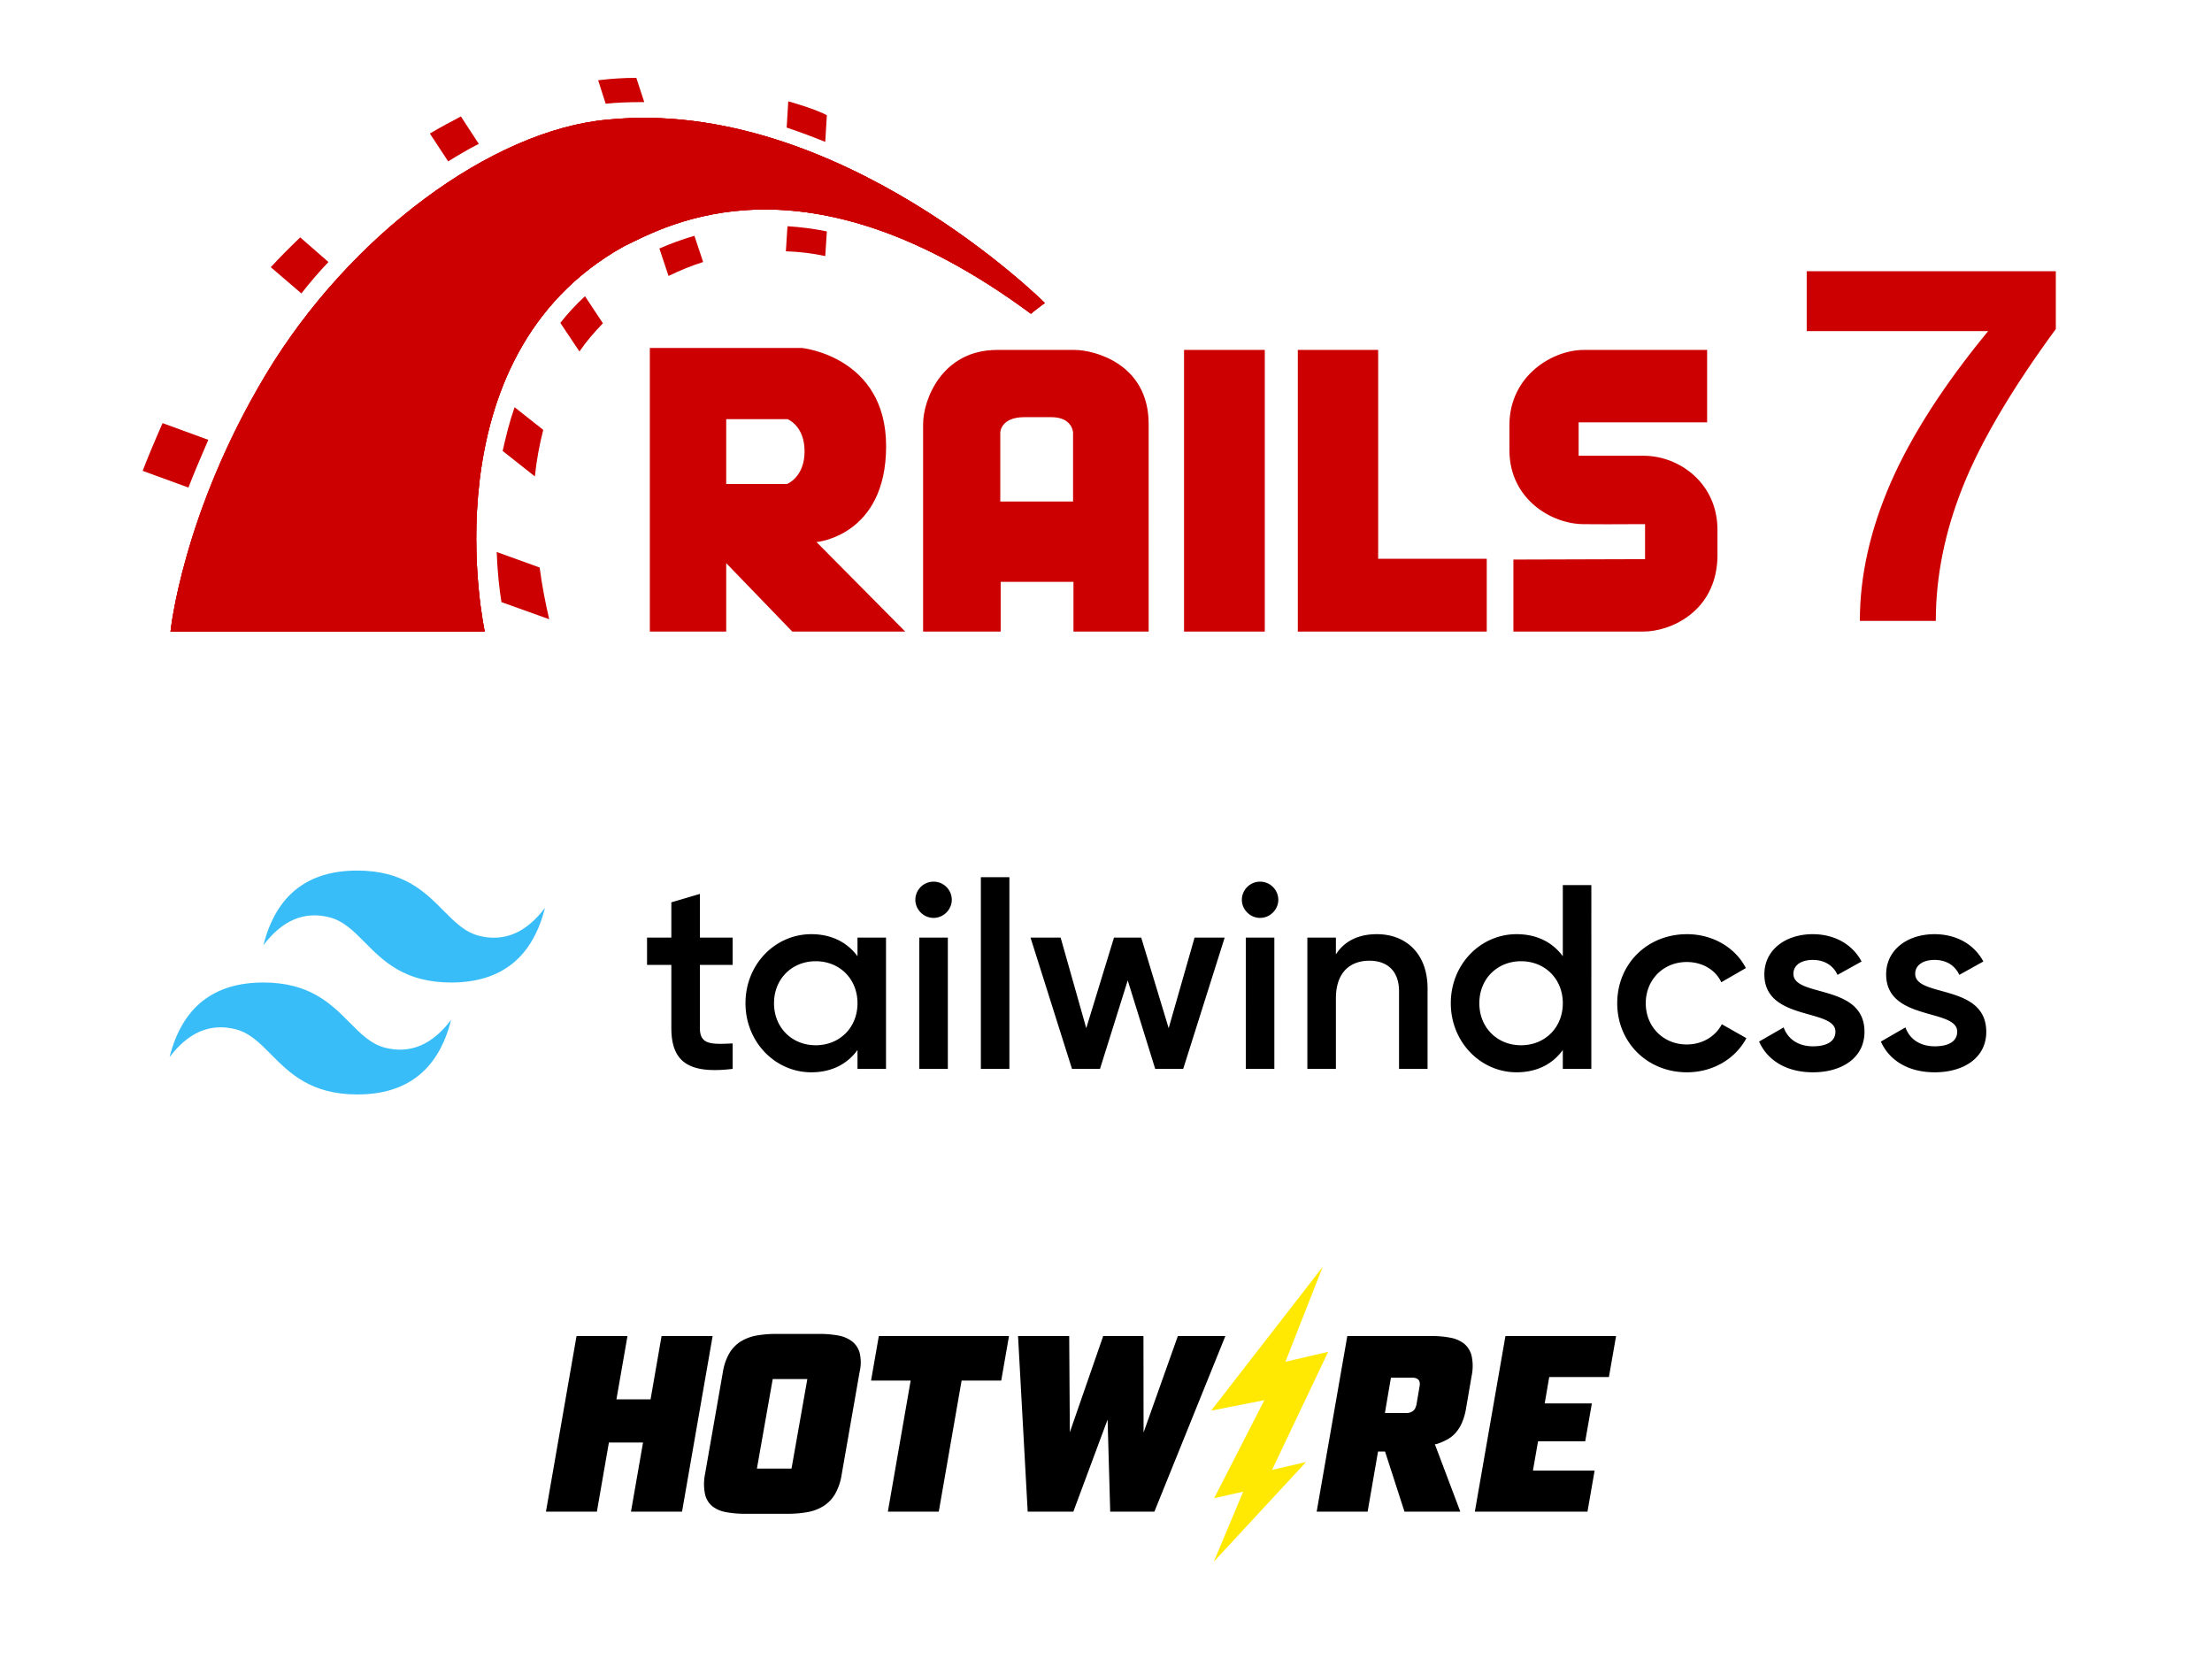 <?xml version="1.0" encoding="UTF-8" standalone="no"?>
<svg
   height="600"
   width="800"
   viewBox="-59.385 -34.8 343.113 156.6"
   version="1.1"
   id="svg13099"
   sodipodi:docname="rails7-tailwind-hotwire.svg"
   xml:space="preserve"
   inkscape:version="1.2 (dc2aedaf03, 2022-05-15)"
   xmlns:inkscape="http://www.inkscape.org/namespaces/inkscape"
   xmlns:sodipodi="http://sodipodi.sourceforge.net/DTD/sodipodi-0.dtd"
   xmlns="http://www.w3.org/2000/svg"
   xmlns:svg="http://www.w3.org/2000/svg"><defs
     id="defs13103" /><sodipodi:namedview
     id="namedview13101"
     pagecolor="#ffffff"
     bordercolor="#000000"
     borderopacity="0.25"
     inkscape:showpageshadow="2"
     inkscape:pageopacity="0.0"
     inkscape:pagecheckerboard="0"
     inkscape:deskcolor="#d1d1d1"
     showgrid="false"
     inkscape:zoom="1.0825"
     inkscape:cx="599.53811"
     inkscape:cy="326.55889"
     inkscape:window-width="2560"
     inkscape:window-height="1048"
     inkscape:window-x="1920"
     inkscape:window-y="32"
     inkscape:window-maximized="1"
     inkscape:current-layer="svg13099" /><g
     fill-rule="evenodd"
     fill="#cc0000"
     id="g13097"
     transform="matrix(0.617,0,0,0.617,-37.253,-73.091)"><path
       d="m 344.6,121.1 v 18.1 h 32.7 c 6.7,0 18.2,-4.9 18.6,-18.6 v -7 C 395.9,101.9 386.3,95 377.3,95 H 361 v -8.4 h 32.3 V 68.4 h -31 c -8,0 -18.7,6.6 -18.7,18.9 v 6.3 c 0,12.3 10.6,18.6 18.7,18.6 22.5,0.1 -5.4,0 15.4,0 v 8.8 m -208.3,-4.3 c 0,0 17.5,-1.5 17.5,-24.1 0,-22.6 -21.2,-24.7 -21.2,-24.7 h -38.2 v 71.3 h 19.2 V 122 l 16.6,17.2 h 28.4 z M 162,102.1 H 146.7 V 85.8 h 15.4 c 0,0 4.3,1.6 4.3,8.1 0,6.5 -4.4,8.2 -4.4,8.2 z M 234.3,68.4 H 214.8 C 200.9,68.4 196.2,81 196.2,87 v 52.2 h 19.5 V 126.7 H 234 v 12.5 h 18.9 V 87 c 0,-15.2 -13.8,-18.6 -18.6,-18.6 z M 234,106.5 H 215.6 V 89.2 c 0,0 0,-3.9 6.1,-3.9 h 6.7 c 5.4,0 5.5,3.9 5.5,3.9 v 17.3 z m 27.8,-38.1 h 20.3 v 70.8 h -20.3 z m 28.6,0 v 70.8 h 47.5 V 120.9 H 310.6 V 68.4 Z"
       id="path14820" /><path
       d="m 7,139.2 h 79 c 0,0 -15.1,-68.9 34.9,-96.8 10.9,-5.3 45.6,-25.1 102.4,16.9 1.8,-1.5 3.5,-2.7 3.5,-2.7 0,0 -52,-51.9 -109.9,-46.1 C 87.8,13.1 52,39.6 31,74.6 10,109.6 7,139.2 7,139.2 Z"
       id="path14817" /><path
       d="m 7,139.2 h 79 c 0,0 -15.1,-68.9 34.9,-96.8 10.9,-5.3 45.6,-25.1 102.4,16.9 1.8,-1.5 3.5,-2.7 3.5,-2.7 0,0 -52,-51.9 -109.9,-46.1 C 87.8,13.1 52,39.6 31,74.6 10,109.6 7,139.2 7,139.2 Z"
       id="path14814" /><path
       d="m 7,139.2 h 79 c 0,0 -15.1,-68.9 34.9,-96.8 10.9,-5.3 45.6,-25.1 102.4,16.9 1.8,-1.5 3.5,-2.7 3.5,-2.7 0,0 -52,-51.9 -109.9,-46.1 -29.2,2.6 -65,29.1 -86,64.1 C 9.9,109.6 7,139.2 7,139.2 Z M 171.6,16.1 172,9.4 c -0.9,-0.5 -3.4,-1.7 -9.7,-3.5 l -0.4,6.6 c 3.3,1.1 6.5,2.3 9.7,3.6 z"
       id="path14811" /><path
       d="m 162.1,37.3 -0.4,6.3 c 3.3,0.1 6.6,0.5 9.9,1.2 l 0.4,-6.2 c -3.4,-0.7 -6.7,-1.1 -9.9,-1.3 z m -37,-31.2 h 1 l -2,-6.1 c -3.1,0 -6.3,0.2 -9.6,0.6 l 1.9,5.9 c 2.9,-0.3 5.8,-0.4 8.7,-0.4 z m 4.8,36.8 2.3,6.9 c 2.9,-1.4 5.8,-2.6 8.7,-3.5 l -2.2,-6.6 c -3.4,1 -6.3,2.1 -8.8,3.2 z M 84.5,16.6 80,9.7 C 77.5,11 74.9,12.4 72.2,14 l 4.6,7 c 2.6,-1.6 5.1,-3.1 7.7,-4.4 z m 20.5,45 4.8,7.2 c 1.7,-2.5 3.7,-4.8 5.9,-7.1 l -4.5,-6.8 c -2.3,2.1 -4.4,4.4 -6.2,6.7 z m -14.5,32.2 8.1,6.4 c 0.4,-3.9 1.1,-7.8 2.1,-11.7 l -7.2,-5.7 c -1.3,3.7 -2.2,7.4 -3,11 z M 46.7,46.3 39.6,40.1 c -2.6,2.5 -5.1,5 -7.4,7.5 l 7.7,6.6 c 2.1,-2.7 4.4,-5.4 6.8,-7.9 z M 16.5,91 5,86.8 c -1.9,4.3 -4,9.3 -5,12 l 11.5,4.2 c 1.3,-3.4 3.4,-8.3 5,-12 z M 89,119.2 c 0.2,5.3 0.7,9.6 1.2,12.6 l 12,4.3 c -0.9,-3.9 -1.8,-8.3 -2.4,-13 z"
       id="path14808" /></g><g
     id="g13991"
     transform="matrix(0.573,0,0,0.573,25.299,111.341)"><path
       class="letter"
       d="M 31.3,18.73 28.32,35.87 H 19.08 L 22.07,18.73 H 8.28 L 0,66.26 h 13.79 l 3.25,-18.71 h 9.24 l -3.26,18.71 h 13.82 l 8.28,-47.53 z"
       id="path14841" /><path
       class="letter"
       d="M 82.83,20.14 A 8.76,8.76 0 0 0 79.06,18.57 28.88,28.88 0 0 0 73.88,18.15 H 62.41 a 30.88,30.88 0 0 0 -5.28,0.42 12.38,12.38 0 0 0 -4.3,1.57 9.37,9.37 0 0 0 -3.11,3.12 14.72,14.72 0 0 0 -1.81,5.14 l -4.86,27.78 a 13.63,13.63 0 0 0 0,5.29 5.9,5.9 0 0 0 1.9,3.26 8.21,8.21 0 0 0 3.7,1.65 27.81,27.81 0 0 0 5.32,0.46 h 11.42 a 30.28,30.28 0 0 0 5.47,-0.46 12.18,12.18 0 0 0 4.31,-1.65 9.64,9.64 0 0 0 3.11,-3.26 15.27,15.27 0 0 0 1.78,-5.29 L 84.92,28.4 a 11.25,11.25 0 0 0 0,-5.14 6,6 0 0 0 -2.09,-3.12 z M 66.48,54.61 h -9.37 l 4.28,-24.24 h 9.37 z"
       id="path14838" /><path
       class="letter"
       d="m 88.01,30.78 h 10.72 l -6.17,35.48 h 13.78 l 6.18,-35.48 h 10.73 l 2.1,-12.05 H 90.11 Z"
       id="path14835" /><path
       class="letter"
       d="m 171.06,18.73 -9.28,26.11 -0.03,-26.11 h -10.9 l -9.03,26.04 -0.17,-26.04 H 127.8 l 2.61,47.53 h 12.36 l 9.27,-24.92 0.71,24.92 h 11.96 l 19.21,-47.53 z"
       id="path14832" /><path
       class="letter"
       d="m 248.66,20.88 a 8.41,8.41 0 0 0 -3.72,-1.68 25.41,25.41 0 0 0 -5.2,-0.47 h -22.81 l -8.29,47.53 h 13.79 L 225.25,50 h 1.9 l 5.26,16.26 h 15.11 L 240.63,48 H 241 a 16.35,16.35 0 0 0 2.88,-1.21 8.38,8.38 0 0 0 2.36,-1.85 10.24,10.24 0 0 0 1.7,-2.68 16.21,16.21 0 0 0 1.07,-3.56 l 1.59,-9.24 a 12.89,12.89 0 0 0 0,-5.28 6.18,6.18 0 0 0 -1.94,-3.3 z m -12.14,11.33 -0.88,5.16 a 5.62,5.62 0 0 1 -0.34,0.93 2.14,2.14 0 0 1 -0.56,0.7 2.76,2.76 0 0 1 -0.82,0.42 3.28,3.28 0 0 1 -1,0.15 h -5.81 L 228.74,30 h 5.81 a 2.84,2.84 0 0 1 1,0.15 1.64,1.64 0 0 1 0.65,0.43 1.39,1.39 0 0 1 0.32,0.68 2.79,2.79 0 0 1 0,0.95 z"
       id="path14829" /><path
       class="letter"
       d="m 287.75,29.83 1.94,-11.1 h -29.95 l -8.28,47.53 h 30.49 l 1.93,-11.1 h -16.7 l 1.39,-7.95 h 12.77 l 1.8,-10.25 h -12.77 l 1.22,-7.13 z"
       id="path14826" /><path
       class="bolt"
       fill="#ffe801"
       d="M 211.75,23 200.18,25.69 210.27,0 l -30.2,38.92 14.41,-2.84 -13.59,26.54 7.86,-1.77 -7.95,18.95 24.97,-26.97 -9.21,2.13 z"
       id="path14823" /></g><g
     id="g14492"
     transform="matrix(1.141,0,0,1.141,-33.082,49.87)"><path
       fill-rule="evenodd"
       clip-rule="evenodd"
       d="M 25.517,0 C 18.712,0 14.46,3.382 12.758,10.146 c 2.552,-3.382 5.529,-4.65 8.931,-3.805 1.941,0.482 3.329,1.882 4.864,3.432 2.502,2.524 5.398,5.445 11.722,5.445 6.804,0 11.057,-3.382 12.758,-10.145 -2.551,3.382 -5.528,4.65 -8.93,3.804 C 40.161,8.395 38.773,6.995 37.238,5.446 34.736,2.92 31.841,0 25.517,0 Z M 12.758,15.218 C 5.954,15.218 1.701,18.6 0,25.364 c 2.552,-3.382 5.529,-4.65 8.93,-3.805 1.942,0.482 3.33,1.882 4.865,3.432 2.502,2.524 5.397,5.445 11.722,5.445 6.804,0 11.057,-3.381 12.758,-10.145 -2.552,3.382 -5.529,4.65 -8.931,3.805 C 27.403,23.613 26.015,22.213 24.48,20.664 21.978,18.14 19.082,15.218 12.758,15.218 Z"
       fill="#38bdf8"
       id="path14847" /><path
       fill-rule="evenodd"
       clip-rule="evenodd"
       d="m 76.546,12.825 h -4.453 v 8.567 c 0,2.285 1.508,2.249 4.453,2.106 v 3.463 c -5.962,0.714 -8.332,-0.928 -8.332,-5.569 V 12.825 H 64.91 V 9.112 h 3.304 V 4.318 l 3.879,-1.143 v 5.937 h 4.453 z M 93.52,9.112 h 3.878 V 26.961 H 93.52 v -2.57 c -1.365,1.891 -3.484,3.034 -6.285,3.034 -4.884,0 -8.942,-4.105 -8.942,-9.389 0,-5.318 4.058,-9.388 8.942,-9.388 2.801,0 4.92,1.142 6.285,2.999 V 9.112 Z m -5.674,14.636 c 3.232,0 5.674,-2.392 5.674,-5.712 0,-3.32 -2.442,-5.711 -5.674,-5.711 -3.232,0 -5.674,2.392 -5.674,5.711 0,3.32 2.442,5.712 5.674,5.712 z M 103.862,6.435 c -1.364,0 -2.477,-1.142 -2.477,-2.463 a 2.475,2.475 0 0 1 2.477,-2.463 2.475,2.475 0 0 1 2.478,2.463 c 0,1.32 -1.113,2.463 -2.478,2.463 z m -1.939,20.526 V 9.112 h 3.879 v 17.849 z m 8.368,0 V 0.9 h 3.878 v 26.06 h -3.878 z M 139.344,9.112 h 4.094 L 137.8,26.961 h -3.807 l -3.735,-12.03 -3.771,12.03 h -3.806 L 117.042,9.112 h 4.094 l 3.484,12.315 3.771,-12.315 h 3.699 l 3.734,12.315 z m 8.906,-2.677 c -1.365,0 -2.478,-1.142 -2.478,-2.463 a 2.475,2.475 0 0 1 2.478,-2.463 2.475,2.475 0 0 1 2.478,2.463 c 0,1.32 -1.113,2.463 -2.478,2.463 z m -1.939,20.526 V 9.112 h 3.878 V 26.961 Z M 164.123,8.648 c 4.022,0 6.895,2.713 6.895,7.354 V 26.96 H 167.14 V 16.394 c 0,-2.713 -1.58,-4.14 -4.022,-4.14 -2.55,0 -4.561,1.499 -4.561,5.14 v 9.567 h -3.879 V 9.112 h 3.879 v 2.285 c 1.185,-1.856 3.124,-2.749 5.566,-2.749 z m 25.282,-6.675 h 3.879 V 26.96 h -3.879 v -2.57 c -1.364,1.892 -3.483,3.034 -6.284,3.034 -4.884,0 -8.942,-4.105 -8.942,-9.389 0,-5.318 4.058,-9.388 8.942,-9.388 2.801,0 4.92,1.142 6.284,2.999 z m -5.674,21.775 c 3.232,0 5.674,-2.392 5.674,-5.712 0,-3.32 -2.442,-5.711 -5.674,-5.711 -3.232,0 -5.674,2.392 -5.674,5.711 0,3.32 2.442,5.712 5.674,5.712 z m 22.553,3.677 c -5.423,0 -9.481,-4.105 -9.481,-9.389 0,-5.318 4.058,-9.388 9.481,-9.388 3.519,0 6.572,1.82 8.008,4.605 l -3.34,1.928 c -0.79,-1.678 -2.549,-2.749 -4.704,-2.749 -3.16,0 -5.566,2.392 -5.566,5.604 0,3.213 2.406,5.605 5.566,5.605 2.155,0 3.914,-1.107 4.776,-2.749 l 3.34,1.892 c -1.508,2.82 -4.561,4.64 -8.08,4.64 z m 14.472,-13.387 c 0,3.249 9.661,1.285 9.661,7.89 0,3.57 -3.125,5.497 -7.003,5.497 -3.591,0 -6.177,-1.607 -7.326,-4.177 l 3.34,-1.927 c 0.574,1.606 2.011,2.57 3.986,2.57 1.724,0 3.052,-0.571 3.052,-2 0,-3.176 -9.66,-1.391 -9.66,-7.781 0,-3.356 2.909,-5.462 6.572,-5.462 2.945,0 5.387,1.357 6.644,3.713 l -3.268,1.82 c -0.647,-1.392 -1.904,-2.035 -3.376,-2.035 -1.401,0 -2.622,0.607 -2.622,1.892 z m 16.556,0 c 0,3.249 9.66,1.285 9.66,7.89 0,3.57 -3.124,5.497 -7.003,5.497 -3.591,0 -6.176,-1.607 -7.326,-4.177 l 3.34,-1.927 c 0.575,1.606 2.011,2.57 3.986,2.57 1.724,0 3.053,-0.571 3.053,-2 0,-3.176 -9.66,-1.391 -9.66,-7.781 0,-3.356 2.908,-5.462 6.572,-5.462 2.944,0 5.386,1.357 6.643,3.713 l -3.268,1.82 c -0.646,-1.392 -1.903,-2.035 -3.375,-2.035 -1.401,0 -2.622,0.607 -2.622,1.892 z"
       fill="currentColor"
       id="path14844" /></g><g
     aria-label="7"
     id="text14496"
     style="font-weight:bold;font-size:82.347px;font-family:'Cousine Nerd Font';-inkscape-font-specification:'Cousine Nerd Font, Bold';fill:#cc0000;stroke-width:0.429"
     transform="translate(-2.877,-13.007)"><path
       d="M 262.379,-21.127 Q 252.126,-7.135 247.944,3.36 243.763,13.854 243.763,24.148 h -11.781 q 0,-10.454 4.785,-21.431 4.825,-11.017 15.118,-23.522 h -28.146 v -9.288 h 38.64 z"
       id="path14850" /></g></svg>
